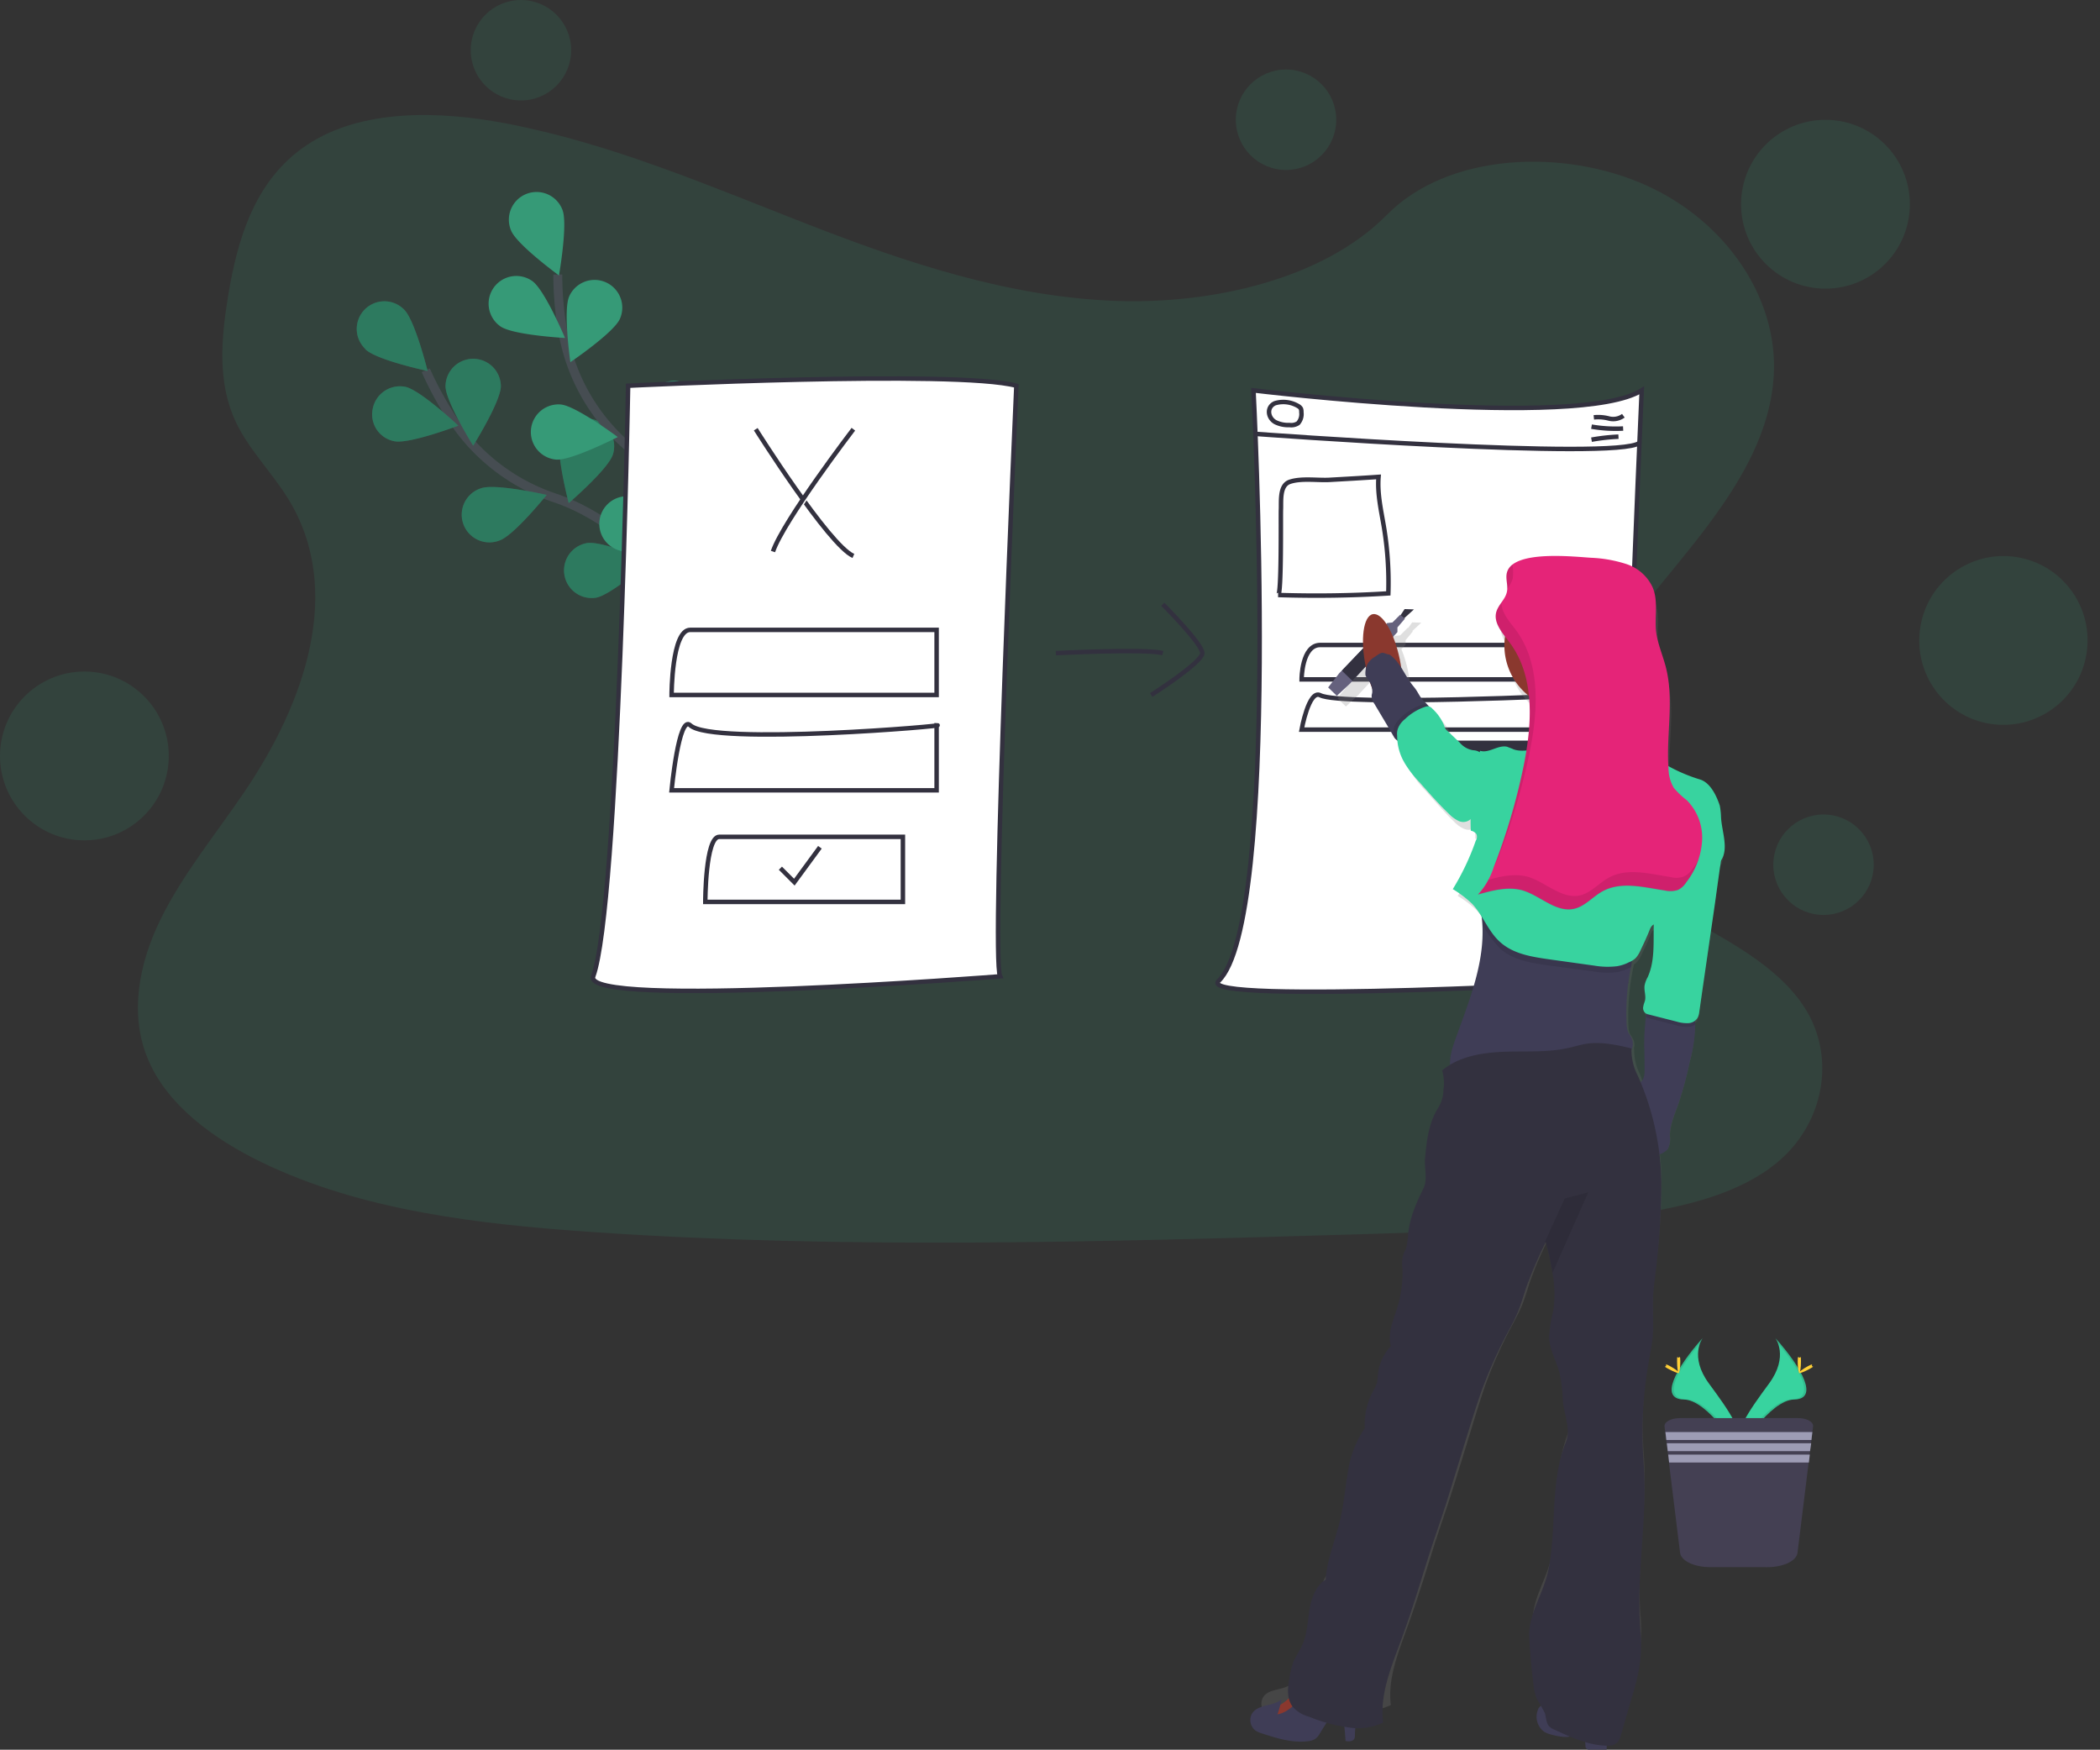 <svg xmlns="http://www.w3.org/2000/svg" xmlns:xlink="http://www.w3.org/1999/xlink" width="470.063" height="391.588" viewBox="0 0 470.063 391.588">
  <rect x="0" y="0" width="470.063" height="391.588" fill="#333333" stroke="none"/>
  <defs>
    <linearGradient id="linear-gradient" x1="0.488" y1="-0.522" x2="1.486" y2="-0.522" gradientUnits="objectBoundingBox">
      <stop offset="0" stop-color="gray" stop-opacity="0.251"/>
      <stop offset="0.54" stop-color="gray" stop-opacity="0.122"/>
      <stop offset="1" stop-color="gray" stop-opacity="0.102"/>
    </linearGradient>
  </defs>
  <g id="Group_6" data-name="Group 6" transform="translate(-59)">
    <path id="Path_113" data-name="Path 113" d="M234.534,63.2c-24.163-.859-47.205-8.627-69.165-17.179s-43.769-18-67.335-22.52c-15.162-2.913-32.528-3.324-44.74,4.818C41.53,36.16,37.721,49.641,35.667,62.19c-1.531,9.449-2.427,19.345,1.793,28.2,2.913,6.125,8.1,11.278,11.727,17.179,12.511,20.428,3.66,45.637-9.9,65.579-6.349,9.374-13.706,18.3-18.636,28.271s-7.17,21.4-2.876,31.557c4.257,10.083,14.378,17.627,25.358,22.968,22.3,10.83,48.55,13.893,74.169,15.648,56.691,3.884,113.718,2.2,170.559.523,21.026-.635,42.163-1.27,62.853-4.519,11.5-1.793,23.379-4.668,31.707-11.577,10.606-8.776,13.22-23.677,6.125-34.694-11.913-18.486-44.815-23.08-53.143-42.91-4.593-10.905.112-23.08,6.8-33.2,14.266-21.735,38.2-40.782,39.475-65.617.859-17.067-10.644-34.134-28.42-42.2C334.621,28.952,308.74,30,295,44,280.768,58.38,255.858,63.945,234.534,63.2Z" transform="translate(74.375 4.149)" fill="#38d39f" opacity="0.1"/>
    <g id="abffebd3-2ac6-4c6b-a0d4-e62621854ed7_1_" transform="translate(138.886 43.098)" opacity="0.6">
      <path id="Path_114" data-name="Path 114" d="M198.587,189.3s-14.31-25.342-35.854-32.628a44.132,44.132,0,0,1-22.324-16.7A77.625,77.625,0,0,1,133.8,128.1" transform="translate(-118.384 -88.322)" fill="none" stroke="#535461" stroke-miterlimit="10" stroke-width="2"/>
      <path id="Path_115" data-name="Path 115" d="M106.113,109.208c2.446,2.394,13.894,4.84,13.894,4.84s-2.81-11.344-5.256-13.738a6.182,6.182,0,1,0-8.742,8.742c0,.052.052.1.1.156Z" transform="translate(-104.175 -74.113)" fill="#38d39f"/>
      <path id="Path_116" data-name="Path 116" d="M115.71,147.264c3.33.676,14.31-3.486,14.31-3.486s-8.534-8.014-11.865-8.69a6.2,6.2,0,0,0-7.285,4.892,6.1,6.1,0,0,0,4.84,7.285Z" transform="translate(-107.319 -91.614)" fill="#38d39f"/>
      <path id="Path_117" data-name="Path 117" d="M157.906,190.261c3.226-1.093,10.564-10.2,10.564-10.2s-11.4-2.6-14.623-1.509a6.2,6.2,0,1,0,4.059,11.708Z" transform="translate(-125.994 -112.392)" fill="#38d39f"/>
      <path id="Path_118" data-name="Path 118" d="M200.4,214.59c3.382-.572,12.177-8.274,12.177-8.274s-10.772-4.475-14.154-3.955A6.194,6.194,0,0,0,200.4,214.59Z" transform="translate(-146.888 -123.919)" fill="#38d39f"/>
      <path id="Path_119" data-name="Path 119" d="M154.685,129.192c0,3.435-6.192,13.322-6.192,13.322s-6.193-9.887-6.193-13.322a6.193,6.193,0,0,1,12.385,0Z" transform="translate(-122.461 -85.876)" fill="#38d39f"/>
      <path id="Path_120" data-name="Path 120" d="M203.208,156.884c-1.041,3.278-9.887,10.876-9.887,10.876s-2.966-11.344-1.925-14.571a6.188,6.188,0,0,1,11.813,3.695Z" transform="translate(-145.902 -98.268)" fill="#38d39f"/>
      <path id="Path_121" data-name="Path 121" d="M245.851,192.819c-.468,3.382-7.91,12.385-7.91,12.385s-4.839-10.668-4.371-14.05a6.2,6.2,0,1,1,12.281,1.665Z" transform="translate(-166.221 -115.99)" fill="#38d39f"/>
      <path id="Path_122" data-name="Path 122" d="M106.113,109.208c2.446,2.394,13.894,4.84,13.894,4.84s-2.81-11.344-5.256-13.738a6.182,6.182,0,1,0-8.742,8.742c0,.052.052.1.1.156Z" transform="translate(-104.175 -74.113)" opacity="0.25"/>
      <path id="Path_123" data-name="Path 123" d="M115.71,147.264c3.33.676,14.31-3.486,14.31-3.486s-8.534-8.014-11.865-8.69a6.2,6.2,0,0,0-7.285,4.892,6.1,6.1,0,0,0,4.84,7.285Z" transform="translate(-107.319 -91.614)" opacity="0.25"/>
      <path id="Path_124" data-name="Path 124" d="M157.906,190.261c3.226-1.093,10.564-10.2,10.564-10.2s-11.4-2.6-14.623-1.509a6.2,6.2,0,1,0,4.059,11.708Z" transform="translate(-125.994 -112.392)" opacity="0.25"/>
      <path id="Path_125" data-name="Path 125" d="M200.4,214.59c3.382-.572,12.177-8.274,12.177-8.274s-10.772-4.475-14.154-3.955A6.194,6.194,0,0,0,200.4,214.59Z" transform="translate(-146.888 -123.919)" opacity="0.25"/>
      <path id="Path_126" data-name="Path 126" d="M154.685,129.192c0,3.435-6.192,13.322-6.192,13.322s-6.193-9.887-6.193-13.322a6.193,6.193,0,0,1,12.385,0Z" transform="translate(-122.461 -85.876)" opacity="0.25"/>
      <path id="Path_127" data-name="Path 127" d="M203.208,156.884c-1.041,3.278-9.887,10.876-9.887,10.876s-2.966-11.344-1.925-14.571a6.188,6.188,0,0,1,11.813,3.695Z" transform="translate(-145.902 -98.268)" opacity="0.25"/>
      <path id="Path_128" data-name="Path 128" d="M245.851,192.819c-.468,3.382-7.91,12.385-7.91,12.385s-4.839-10.668-4.371-14.05a6.2,6.2,0,1,1,12.281,1.665Z" transform="translate(-166.221 -115.99)" opacity="0.25"/>
      <path id="Path_129" data-name="Path 129" d="M225.049,169.068s-2.81-28.985-19.566-44.388a43.705,43.705,0,0,1-13.634-24.3A73.4,73.4,0,0,1,190.6,86.9" transform="translate(-145.626 -68.561)" fill="none" stroke="#535461" stroke-miterlimit="10" stroke-width="2"/>
      <path id="Path_130" data-name="Path 130" d="M170.077,60.162c1.3,3.174,10.72,10.043,10.72,10.043s2.029-11.5.781-14.675a6.2,6.2,0,1,0-11.5,4.631Z" transform="translate(-135.563 -51.659)" fill="#38d39f"/>
      <path id="Path_131" data-name="Path 131" d="M163.464,98.8c2.81,1.977,14.466,2.6,14.466,2.6s-4.527-10.772-7.337-12.749A6.2,6.2,0,0,0,163.464,98.8Z" transform="translate(-131.344 -68.859)" fill="#38d39f"/>
      <path id="Path_132" data-name="Path 132" d="M184.655,155.109c3.382.26,13.79-5.048,13.79-5.048s-9.367-6.973-12.749-7.285a6.188,6.188,0,1,0-1.041,12.333Z" transform="translate(-140.046 -95.348)" fill="#38d39f"/>
      <path id="Path_133" data-name="Path 133" d="M213.361,194.551c3.33.833,14.466-2.654,14.466-2.654s-8.066-8.482-11.344-9.367a6.188,6.188,0,1,0-3.695,11.813,3.951,3.951,0,0,1,.572.208Z" transform="translate(-154.182 -114.287)" fill="#38d39f"/>
      <path id="Path_134" data-name="Path 134" d="M206.325,97.948c-1.405,3.122-11.084,9.679-11.084,9.679s-1.665-11.552-.26-14.727a6.208,6.208,0,1,1,11.344,5.048Z" transform="translate(-147.457 -69.67)" fill="#38d39f"/>
      <path id="Path_135" data-name="Path 135" d="M237.078,142.939c-2.238,2.55-13.478,5.932-13.478,5.932s1.873-11.552,4.163-14.1a6.195,6.195,0,1,1,9.315,8.17Z" transform="translate(-161.454 -90.515)" fill="#38d39f"/>
      <path id="Path_136" data-name="Path 136" d="M263.228,193.075c-1.769,2.914-12.229,8.118-12.229,8.118s-.1-11.708,1.717-14.623a6.181,6.181,0,1,1,10.512,6.5Z" transform="translate(-174.595 -114.945)" fill="#38d39f"/>
    </g>
    <path id="Path_140" data-name="Path 140" d="M169.4,370.9" transform="translate(-101.978 -177.892)" fill="#fff" stroke="#33313f" stroke-miterlimit="10" stroke-width="3"/>
    <path id="Path_142" data-name="Path 142" d="M416.153,164.408s73.373-3.643,86.9,0c0,0-5.724,128.013-3.643,132.176,0,0-93.772,7.337-91.066,0C414.071,280.972,416.153,164.408,416.153,164.408Z" transform="translate(-216.555 -78.077)" fill="#fff" stroke="#33313f" stroke-miterlimit="10" stroke-width="1"/>
    <path id="Path_143" data-name="Path 143" d="M478.3,184.6s16.34,25.967,21.856,28.361" transform="translate(-250.133 -88.538)" fill="#fff" stroke="#33313f" stroke-miterlimit="10" stroke-width="1"/>
    <path id="Path_144" data-name="Path 144" d="M503.7,184.6S488.094,205,485.7,211.972" transform="translate(-253.683 -88.538)" fill="#fff" stroke="#33313f" stroke-miterlimit="10" stroke-width="1"/>
    <path id="Path_145" data-name="Path 145" d="M501.423,270.9h-55.16c-4.163,0-4.163,14.57-4.163,14.57h59.323Z" transform="translate(-232.771 -129.93)" fill="#fff" stroke="#33313f" stroke-miterlimit="10" stroke-width="1"/>
    <path id="Path_146" data-name="Path 146" d="M500.832,359.9h-41.11c-3.122,0-3.122,14.57-3.122,14.57h44.232Z" transform="translate(-239.726 -172.616)" fill="#fff" stroke="#33313f" stroke-miterlimit="10" stroke-width="1"/>
    <path id="Path_147" data-name="Path 147" d="M501.423,311.678c4.163,0-50.268,4.683-55.16,0-2.55-2.446-4.163,14.571-4.163,14.571h59.323Z" transform="translate(-232.771 -149.373)" fill="#fff" stroke="#33313f" stroke-miterlimit="10" stroke-width="1"/>
    <path id="Path_148" data-name="Path 148" d="M488.9,369.083l3.122,3.122,5.724-7.806" transform="translate(-255.217 -174.775)" fill="#fff" stroke="#33313f" stroke-miterlimit="10" stroke-width="1"/>
    <path id="Path_149" data-name="Path 149" d="M684.988,167.9s72.853,8.846,86.9,0c0,0-5.724,128.013-3.643,132.176,0,0-96.686,5.412-91.066,0C691.233,286.546,684.988,167.9,684.988,167.9Z" transform="translate(-345.409 -80.529)" fill="#fff" stroke="#33313f" stroke-miterlimit="10" stroke-width="1"/>
    <path id="Path_150" data-name="Path 150" d="M711.8,211.4s10.511,16.652,14.05,18.213" transform="translate(-362.126 -101.392)" fill="#fff" stroke="#33313f" stroke-miterlimit="10" stroke-width="3"/>
    <path id="Path_151" data-name="Path 151" d="M728.152,211.4s-10.043,13.166-11.552,17.589" transform="translate(-364.428 -101.392)" fill="#fff" stroke="#33313f" stroke-miterlimit="10" stroke-width="3"/>
    <path id="Path_152" data-name="Path 152" d="M772.423,277.4h-55.16c-4.163,0-4.163,7.7-4.163,7.7h59.323Z" transform="translate(-362.749 -133.047)" fill="#fff" stroke="#33313f" stroke-miterlimit="10" stroke-width="1"/>
    <path id="Path_153" data-name="Path 153" d="M769.3,321.4h28.725c4.163,0,4.163,7.7,4.163,7.7h.1" transform="translate(-389.704 -154.151)" fill="#fff" stroke="#33313f" stroke-miterlimit="10" stroke-width="3"/>
    <path id="Path_154" data-name="Path 154" d="M772.423,298.882c4.163,0-50.268,2.5-55.16,0-2.55-1.3-4.163,7.7-4.163,7.7h59.323Z" transform="translate(-362.749 -143.289)" fill="#fff" stroke="#33313f" stroke-miterlimit="10" stroke-width="1"/>
    <path id="Path_155" data-name="Path 155" d="M693.2,186.6s80.762,5.984,85.966,2.029" transform="translate(-353.204 -89.498)" fill="#fff" stroke="#33313f" stroke-miterlimit="10" stroke-width="1"/>
    <path id="Path_156" data-name="Path 156" d="M838.8,179.164a9.407,9.407,0,0,1,3.383.26,3.858,3.858,0,0,0,3.226-.624" transform="translate(-423.038 -85.757)" fill="#fff" stroke="#33313f" stroke-miterlimit="10" stroke-width="1"/>
    <path id="Path_157" data-name="Path 157" d="M837.8,183.5a32.159,32.159,0,0,0,7.077.416" transform="translate(-422.558 -88.011)" fill="#fff" stroke="#33313f" stroke-miterlimit="10" stroke-width="1"/>
    <path id="Path_158" data-name="Path 158" d="M837.8,188.476a46.571,46.571,0,0,1,6.036-.676" transform="translate(-422.558 -90.073)" fill="#fff" stroke="#33313f" stroke-miterlimit="10" stroke-width="1"/>
    <path id="Path_159" data-name="Path 159" d="M700.553,177.413a6.468,6.468,0,0,0,3.122.624,2.787,2.787,0,0,0,1.926-.416,3.079,3.079,0,0,0,.728-2.446,2.023,2.023,0,0,0-.1-.781,1.512,1.512,0,0,0-.572-.572,6.513,6.513,0,0,0-5.2-.677C698.472,173.979,698.784,176.476,700.553,177.413Z" transform="translate(-356.031 -82.913)" fill="#fff" stroke="#33313f" stroke-miterlimit="10" stroke-width="1"/>
    <path id="Path_160" data-name="Path 160" d="M725.48,205.1c-.312,3.851.624,7.7,1.249,11.5a75.943,75.943,0,0,1,.937,14.571c-8.222.52-16.444.624-24.666.364.781,0,.572-17.381.624-18.994.1-2.029-.364-5.568,2.029-6.349,2.5-.833,6.036-.312,8.638-.416C717.987,205.568,721.733,205.36,725.48,205.1Z" transform="translate(-357.905 -98.371)" fill="#fff" stroke="#33313f" stroke-miterlimit="10" stroke-width="1"/>
    <path id="Path_163" data-name="Path 163" d="M607.4,280.474s20.295-1.041,23.937,0" transform="translate(-312.053 -134.3)" fill="none" stroke="#33313f" stroke-miterlimit="10" stroke-width="1"/>
    <path id="Path_164" data-name="Path 164" d="M651,259.9s8.847,8.846,8.847,10.928-11.448,9.367-11.448,9.367" transform="translate(-331.717 -124.654)" fill="none" stroke="#33313f" stroke-miterlimit="10" stroke-width="1"/>
    <circle id="Ellipse_47" data-name="Ellipse 47" cx="11.24" cy="11.24" r="11.24" transform="translate(164.368 0)" fill="#38d39f" opacity="0.1"/>
    <circle id="Ellipse_48" data-name="Ellipse 48" cx="11.24" cy="11.24" r="11.24" transform="translate(335.624 15.559)" fill="#38d39f" opacity="0.1"/>
    <circle id="Ellipse_49" data-name="Ellipse 49" cx="11.24" cy="11.24" r="11.24" transform="translate(455.935 182.288)" fill="#38d39f" opacity="0.1"/>
    <ellipse id="Ellipse_50" data-name="Ellipse 50" cx="18.89" cy="18.838" rx="18.89" ry="18.838" transform="translate(485.821 158.962) rotate(-80.782)" fill="#38d39f" opacity="0.1"/>
    <circle id="Ellipse_51" data-name="Ellipse 51" cx="18.89" cy="18.89" r="18.89" transform="translate(448.72 26.819)" fill="#38d39f" opacity="0.1"/>
    <circle id="Ellipse_52" data-name="Ellipse 52" cx="18.89" cy="18.89" r="18.89" transform="translate(59 150.293)" fill="#38d39f" opacity="0.1"/>
    <path id="Path_165" data-name="Path 165" d="M818.652,359.427a10.042,10.042,0,0,0-.338-2.43c-.608-2.295-1.958-5.062-4.252-5.737a38.962,38.962,0,0,1-6.682-2.835c-.4-7.222,1.283-14.647-.54-21.666-.675-2.565-1.755-4.995-2.092-7.627-.338-3.24.54-6.75-.81-9.787a9.684,9.684,0,0,0-5.737-4.927,32.284,32.284,0,0,0-7.627-1.35c-3.24-.27-13.7-1.485-17.414,1.417h0a3.208,3.208,0,0,0-.675.675h0c-.068.135-.135.2-.2.337v.067l-.2.405h0c-.068.135-.068.337-.135.472v1.215a16.607,16.607,0,0,1,.135,1.822,3.828,3.828,0,0,1-.068.877,5.149,5.149,0,0,1-1.147,2.16h0l-.135.2-.2.338-.2.27-.135.27c-.068.135-.135.2-.2.338l-.135.2-.2.608a3.848,3.848,0,0,0,0,1.755,6.8,6.8,0,0,0,.945,2.16c.2.27.337.54.54.81s.337.4.472.607a17.852,17.852,0,0,0-.135,1.89,14.111,14.111,0,0,0,5.332,11,45.451,45.451,0,0,1-.068,8.572c-.068.608-.135,1.215-.2,1.755s-.135,1.012-.2,1.485a7.3,7.3,0,0,1-2.97-.2c-.473-.2-.877-.337-1.35-.54-1.957-.472-3.982,1.485-5.939.877,0,.067-.067.2-.067.27a2.433,2.433,0,0,0-1.35-.405,4.78,4.78,0,0,1-2.9-1.687l-2.565-2.43a3.109,3.109,0,0,1-.472-.473,4.106,4.106,0,0,1-.337-.81,10.1,10.1,0,0,0-2.5-3.577,1.915,1.915,0,0,0-.742-.54H754.8c-.068-.067-.135-.2-.2-.27a4.07,4.07,0,0,0-.54-.54c-1.215-1.147-1.35-2.092-2.43-3.375a33.284,33.284,0,0,1-2.5-3.78c-.067-.675-.2-1.417-.337-2.16a25.794,25.794,0,0,0-1.485-4.927l.945-1.012v-1.013l1.62-1.957-.135-.068,2.025-1.89-2.025-.068-.945,1.282-.067-.068-1.687,1.687-1.215.135-.135.135c-1.012-1.485-2.025-2.227-2.97-2.092-1.553.337-2.362,3.375-2.092,7.357l-4.657,4.927-.54.54-2.43,3.1,1.89,1.822,2.9-2.7.472-.54,2.9-3.105a2.92,2.92,0,0,1,.068.338,10.1,10.1,0,0,0-.135,1.485c0,.608.54,1.013.81,1.485a3.973,3.973,0,0,1,.675,2.3c0,.27-.135.54-.135.877a3.433,3.433,0,0,0,.607,1.755c1.147,1.89,2.227,3.78,3.375,5.67.2.4.473.81.675,1.215v.067a3.174,3.174,0,0,0,.878,1.012,12.492,12.492,0,0,0,1.147,4.117c.135.27.27.472.405.742a20.921,20.921,0,0,0,3.172,4.117l1.62,1.822c1.552,1.755,3.172,3.577,4.86,5.2a6.609,6.609,0,0,0,2.228,1.552,2.426,2.426,0,0,0,2.43-.338v2.5a1.95,1.95,0,0,1,1.215.742,1.66,1.66,0,0,1-.135,1.485,56.223,56.223,0,0,1-4.994,10.6,23.561,23.561,0,0,1,4.185,3.172,15.948,15.948,0,0,1,2.16,2.97,10.986,10.986,0,0,1,.135,1.485c.472,8.032-2.632,16.064-5.4,23.691-.81,2.16-1.687,4.455-1.62,6.682-.54.337-1.012.675-1.552,1.08a9.95,9.95,0,0,1,.27,4.252,7.407,7.407,0,0,1-.54,2.7c-.27.608-.675,1.148-.945,1.755-1.755,3.1-2.16,6.75-2.5,10.259-.2,2.16.607,4.725-.338,6.615-1.687,3.24-3.172,6.75-3.375,10.395a10.029,10.029,0,0,1-.338,2.43c-.2.675-.607,1.215-.81,1.89a7.293,7.293,0,0,0-.135,2.7,25.286,25.286,0,0,1-1.417,9.517c-.877,2.43-1.755,4.995-1.08,7.492a10.37,10.37,0,0,0-2.835,6.277,8.387,8.387,0,0,1-.2,1.822,8.266,8.266,0,0,1-.81,1.755,14.761,14.761,0,0,0-1.823,8.1,22.755,22.755,0,0,0-3.645,9.517c-.608,3.375-.877,6.817-1.62,10.125-1.013,4.387-2.9,8.842-3.24,13.364-2.16,1.417-3.1,4.117-3.577,6.682s-.472,5.265-1.552,7.627c-.54,1.215-1.35,2.362-1.89,3.577a12.4,12.4,0,0,0-.81,3.1,11.755,11.755,0,0,0-.2,5.062,6.02,6.02,0,0,1-1.957,1.485,8.626,8.626,0,0,0,.27-1.283c-1.755,1.553-4.927,1.012-6.277,2.9a2.879,2.879,0,0,0,.675,3.915,4.487,4.487,0,0,0,1.417.607c3.375,1.08,6.817,2.16,10.327,1.62a2.756,2.756,0,0,0,2.227-1.687l1.553-2.5a23.662,23.662,0,0,0,3.78.877c.135,1.08.2,2.16.27,3.24.675.135,1.552.2,1.89-.472a2.871,2.871,0,0,0,.135-.743c0-.472.067-1.147.135-1.755h.135a12.682,12.682,0,0,0,5.94-1.215c-.743-5.94,1.687-11.812,3.712-17.481,2.159-5.94,4.049-12.015,5.939-18.089,1.35-4.252,2.835-8.37,4.185-12.689,1.687-5.4,3.375-10.8,4.995-16.2.743-2.362,1.485-4.725,2.295-7.087a103.037,103.037,0,0,1,6.277-13.9c.674-1.282,1.35-2.565,1.89-3.847.675-1.62,1.147-3.307,1.687-4.927a76.548,76.548,0,0,1,4.252-9.989l.135-.27c.54,2.228,1.08,4.522,1.485,6.75a26.772,26.772,0,0,1,.135,8.369,26.8,26.8,0,0,0-.877,5.67c.135,2.632,1.485,5.062,2.227,7.56a27.912,27.912,0,0,1,.742,5.8c.2,3.037,1.822,6.412.675,9.247-3.577,8.909-1.89,18.966-3.915,28.349-1.08,4.792-4.32,9.314-4.05,14.242.2,3.51.473,6.952.945,10.462a9.948,9.948,0,0,0,.743,3.1,11.079,11.079,0,0,0,.945,1.485,1.572,1.572,0,0,0-.742,1.08,4.131,4.131,0,0,0,1.485,4.725,6.732,6.732,0,0,0,1.957.675,10.28,10.28,0,0,0,2.835.4,3.932,3.932,0,0,0,.877-.135,25.29,25.29,0,0,0,3.172,1.147,3.284,3.284,0,0,0,.068.81.967.967,0,0,0,.337.742,1.272,1.272,0,0,0,.54.135h3.645v-.945a3.313,3.313,0,0,0,2.362-.743,3.455,3.455,0,0,0,.675-1.417c1.012-3.375,2.025-6.75,2.97-10.192a24.325,24.325,0,0,0,1.012-4.387,32.225,32.225,0,0,0,.4-7.222c-1.282-12.419,1.552-24.906.608-37.393a88.958,88.958,0,0,1,1.147-22.409,43.74,43.74,0,0,0,.81-5.062c.27-3.172-.067-6.345.135-9.449.068-1.08.2-2.16.338-3.24a158.438,158.438,0,0,0,1.552-20.384,56.656,56.656,0,0,0-.4-6.75,3.875,3.875,0,0,0,1.822-1.08,4.675,4.675,0,0,0,.472-2.9c0-2.363,1.013-4.657,1.822-6.885a93.137,93.137,0,0,0,2.565-9.449,34.893,34.893,0,0,0,1.147-7.964,3.289,3.289,0,0,0-.067-.81,1.92,1.92,0,0,0,.608-.675,4.112,4.112,0,0,0,.337-1.215c.27-1.755.472-3.442.742-5.2.2-1.215.338-2.5.54-3.712.742-4.995,1.417-9.989,2.16-14.984.2-1.282.337-2.632.54-3.915l.54-3.847c.067-.473.135-.945.2-1.35C820.407,366.244,818.787,362.532,818.652,359.427Zm-17.887,56.022a12.092,12.092,0,0,1-1.35-5.872h-.067a3.022,3.022,0,0,0-.068-1.89,15.107,15.107,0,0,0-.81-1.417,4.476,4.476,0,0,1-.338-1.89,52.73,52.73,0,0,1,.945-12.217c.067-.472.2-.945.27-1.417a2.106,2.106,0,0,0,.742-.607,5.764,5.764,0,0,0,.877-1.35c.743-1.552,1.485-3.1,2.093-4.657a1.866,1.866,0,0,1,1.012-1.215c-.135,3.915.27,7.965-1.35,11.542a6.655,6.655,0,0,0-.675,1.822c-.135,1.012.27,2.025.135,3.037a9.534,9.534,0,0,1-.4,1.485,1.367,1.367,0,0,0,.4,1.417.515.515,0,0,0,.27.135,3.3,3.3,0,0,0-.067.81c-.068.54-.068,1.08-.135,1.417-.135,1.62-.2,3.307-.2,4.927,0,1.822.067,3.577.067,5.4a3.958,3.958,0,0,1-.27,1.553,2.636,2.636,0,0,1-.54.675A12.343,12.343,0,0,0,800.765,415.449Z" transform="translate(-374.624 -174.909)" fill="url(#linear-gradient)"/>
    <path id="Path_166" data-name="Path 166" d="M765.635,323.126,768,320.97l-2.087-.07-1.113,1.67Z" transform="translate(-392.506 -184.586)" fill="#33313f"/>
    <path id="Path_167" data-name="Path 167" d="M741.8,338.981l2.5-3.2.557-.557,7.584-7.932,2.574-2.713,1.183-.139,1.74-1.739,1.044.9-1.67,1.948V326.6l-2.644,2.853-7.445,8.071-.487.557-2.992,2.783Z" transform="translate(-385.509 -185.134)" fill="#65617d"/>
    <path id="Path_168" data-name="Path 168" d="M746.2,337.232l7.584-7.932,2.227,2.157-7.445,8.071Z" transform="translate(-386.848 -187.142)" fill="#33313f"/>
    <ellipse id="Ellipse_53" data-name="Ellipse 53" cx="3.896" cy="11.132" rx="3.896" ry="11.132" transform="matrix(0.98, -0.201, 0.201, 0.98, 362.458, 138.238)" fill="#8a382e"/>
    <path id="Path_169" data-name="Path 169" d="M809.095,673.915a4.159,4.159,0,0,0,1.531,4.8,6.944,6.944,0,0,0,2.018.7,10.594,10.594,0,0,0,2.922.417c1.183-.069,2.365-.557,3.548-.7a.881.881,0,0,1,.417.07.43.43,0,0,1,.139.487c0,.7.07,1.392.139,2.087a.786.786,0,0,0,.7.9h4.035a35.71,35.71,0,0,0-1.113-9.81,2.081,2.081,0,0,0-.278-.7,2.327,2.327,0,0,0-1.183-.7,6.04,6.04,0,0,0-2.922-.487,8.951,8.951,0,0,0-3.27,1.6,5.014,5.014,0,0,1-3.688.9C810.834,673.149,809.721,672.036,809.095,673.915Z" transform="translate(-405.91 -291.093)" fill="#3f3d56"/>
    <path id="Path_170" data-name="Path 170" d="M727.561,670.2a10.336,10.336,0,0,1-3.827,2.574l-.626.348q-.1,0-.209.209a.628.628,0,0,0,.069.348,4.6,4.6,0,0,0,5.079,1.878,2.12,2.12,0,0,0,1.113-.557,3.282,3.282,0,0,0,.835-2.226,4.646,4.646,0,0,0-.139-2.574C729.023,667.9,728.674,668.874,727.561,670.2Z" transform="translate(-379.759 -290.437)" fill="#8a382e"/>
    <path id="Path_171" data-name="Path 171" d="M740.168,678.99a1.381,1.381,0,0,1-.139.766c-.348.626-1.253.626-1.948.487a58.745,58.745,0,0,0-.835-7.027c-1.322-.07-2.3,1.252-3.061,2.366l-1.878,2.991a3.231,3.231,0,0,1-1.113,1.253,3.425,3.425,0,0,1-1.183.417c-3.548.557-7.166-.557-10.576-1.67a6.6,6.6,0,0,1-1.461-.626,2.957,2.957,0,0,1-.7-4.035c1.461-1.948,4.661-1.391,6.471-2.992a19.876,19.876,0,0,1-.9,3.34c2.435-.348,4.036-2.575,5.984-4.036a3.792,3.792,0,0,1,1.67-.835,3.077,3.077,0,0,1,1.391.139,16.758,16.758,0,0,1,6.123,2.992,7.026,7.026,0,0,1,2.226,2.3C740.516,675.859,740.168,677.807,740.168,678.99Z" transform="translate(-377.894 -290.602)" fill="#3f3d56"/>
    <path id="Path_411" data-name="Path 411" d="M14.4,0A14.4,14.4,0,1,1,0,14.4,14.4,14.4,0,0,1,14.4,0Z" transform="translate(395.741 130.052)" fill="#8a382e"/>
    <path id="Path_172" data-name="Path 172" d="M853.334,452.513a31.985,31.985,0,0,1-1.183,8.14,80.8,80.8,0,0,1-2.644,9.741c-.835,2.3-1.879,4.661-1.879,7.1a4.819,4.819,0,0,1-.487,2.992,4.572,4.572,0,0,1-2.018,1.183,2.71,2.71,0,0,0-1.739,1.531,12.2,12.2,0,0,1-1.461-3.2c-1.252-3.827-2.435-7.653-3.478-11.55a1.629,1.629,0,0,1,.069-1.391,2.826,2.826,0,0,1,.626-.348,5.83,5.83,0,0,0,1.948-1.252,1.9,1.9,0,0,0,.626-.835,4.086,4.086,0,0,0,.278-1.6c0-1.809,0-3.687-.069-5.5a41.374,41.374,0,0,1,.209-5.079,14.3,14.3,0,0,1,.139-1.461c.139-1.113.348-2.366.9-2.783.9-.626,3.548.209,4.523.348,1.739.209,3.479.557,5.149.835A9.793,9.793,0,0,1,853.334,452.513Z" transform="translate(-414.874 -223.246)" fill="#3f3d56"/>
    <path id="Path_173" data-name="Path 173" d="M769.594,349.391c-.556,1.113-1.878,1.67-2.922,2.365l-3.548,2.435a2.672,2.672,0,0,1-1.739.626,2.326,2.326,0,0,1-1.322-1.252l-.07-.07-.7-1.252-3.479-5.844a3,3,0,0,1-.626-1.809c0-.278.139-.556.139-.9a4.1,4.1,0,0,0-.7-2.366c-.279-.557-.835-.974-.835-1.531a4.888,4.888,0,0,1,.417-2.226,4.227,4.227,0,0,1,1.531-1.6c.348-.209.7-.487,1.043-.7a2.481,2.481,0,0,1,.626-.278c.557-.139,1.114.348,1.74.348,2.5,1.67,3.479,4.87,5.427,7.166,1.113,1.322,1.252,2.3,2.5,3.479a4.168,4.168,0,0,1,.557.557,2.655,2.655,0,0,1,.626.9C768.48,348.139,769.872,348.835,769.594,349.391Z" transform="translate(-389.16 -188.865)" fill="#3f3d56"/>
    <path id="Path_174" data-name="Path 174" d="M809.039,348.669a12.416,12.416,0,0,1,1.531,7.027,4.33,4.33,0,0,1-.626,1.809c-.974,1.531-3.131,1.809-4.94,1.878a3.1,3.1,0,0,0-2.157.7,1.887,1.887,0,0,0,.139,2.366,5.041,5.041,0,0,0,2.157,1.391c2.922,1.252,5.984,2.366,9.184,2.018,1.461-.139,2.852-.557,4.313-.765,1.6-.139,3.131-.278,4.731-.278,1.878-.07,3.757-.278,5.636-.417l5.01-.487a1.045,1.045,0,0,0,.765-.278c.348-.417-.139-1.044-.556-1.391-2.644-1.948-6.053-3.34-7.514-6.262-.7-1.392-.9-3.061-1.461-4.522a33.4,33.4,0,0,1-1.67-4.383,26.116,26.116,0,0,1-.209-4.035,5.4,5.4,0,0,0-1.392-3.688,5.965,5.965,0,0,0-3.757-1.252c-3.339-.139-6.888.626-9.253,2.992-.626.626-1.183,1.391-1.809,1.948s-1.531.765-1.113,1.461,1.252,1.183,1.739,1.879A18.683,18.683,0,0,1,809.039,348.669Z" transform="translate(-403.976 -189.812)" fill="#fbbebe"/>
    <path id="Path_175" data-name="Path 175" d="M830.886,374.473a81.424,81.424,0,0,1-4.244,15.655,64.966,64.966,0,0,0-2.5,7.027c-.556,2.157-.417,4.453-.9,6.61-.626,2.714-1.252,5.427-1.739,8.141a50.79,50.79,0,0,0-.974,12.593,6.046,6.046,0,0,0,.348,1.948c.209.487.626.9.835,1.461a3.256,3.256,0,0,1-.209,2.783,7.391,7.391,0,0,1-1.461,2.157c-6.471,1.948-13.428,1.322-20.177,1.739-6.262.348-12.524,1.67-18.646.557-.7-2.783.487-5.705,1.461-8.419,2.853-7.862,6.053-16.072,5.566-24.352a18.806,18.806,0,0,0-.348-2.853c-.974-5.845.069-11.9,1.879-17.6a29.228,29.228,0,0,0,.766-10.993,20.84,20.84,0,0,1-.07-3.618,6.415,6.415,0,0,1,1.322-3.34l.139-.139c.07-.139.278-.069.487,0h0a.316.316,0,0,0,.348,0l.07-.069a.13.13,0,0,1,.209,0c.139.069.209.417.556.487a11.4,11.4,0,0,0,1.531.139,8.754,8.754,0,0,1,1.879.278h.069a6.008,6.008,0,0,0,2.713-.209,8.169,8.169,0,0,0,1.67-.626,7.338,7.338,0,0,1,1.322-.418c.626-.418.487-2.157.626-2.922a10.8,10.8,0,0,1,.487-2.157,3.668,3.668,0,0,1,2.992-1.739,12.072,12.072,0,0,1,3.548.348c2.574.348,5.218.278,7.792.9,1.252.278,2.644.765,3.827.209.348.07.348.348.348.7a2.453,2.453,0,0,1-.208.974c-.418,1.948,1.044,3.688,2.435,5.079a12.223,12.223,0,0,0,2.087,1.67c.7.348,1.392.418,2.087.765a4.015,4.015,0,0,1,1.391,1.252,4.5,4.5,0,0,1,.765,2.018A8.5,8.5,0,0,1,830.886,374.473Z" transform="translate(-397.435 -195.44)" fill="#3f3d56"/>
    <path id="Path_176" data-name="Path 176" d="M833.766,377.645a81.376,81.376,0,0,1-4.244,15.655,65.072,65.072,0,0,0-2.5,7.027c-.556,2.157-.418,4.453-.9,6.61-.626,2.713-1.252,5.427-1.739,8.14l-.417.209a12.442,12.442,0,0,1-2.714.9,17.77,17.77,0,0,1-5.079-.139l-9.949-1.322c-3.966-.557-8.21-1.183-11.132-3.827a24.739,24.739,0,0,1-3.9-5.288,18.754,18.754,0,0,0-.348-2.852c-.974-5.845.07-11.9,1.879-17.6a29.227,29.227,0,0,0,.765-10.993,20.833,20.833,0,0,1-.07-3.618,6.41,6.41,0,0,1,1.322-3.34,2.029,2.029,0,0,1,.626-.139h0c.139,0,.278-.069.417-.069h.209a2.371,2.371,0,0,1,.7.069,11.646,11.646,0,0,1,1.391.557h.07a5.859,5.859,0,0,0,1.878.278c.9,0,1.878-.139,2.783-.209a4.861,4.861,0,0,1,3.27.557,20.568,20.568,0,0,1,1.809,1.67,7.4,7.4,0,0,0,2.3,1.252,24.359,24.359,0,0,0,18.507-.418,3.446,3.446,0,0,1,1.878-.487,3.166,3.166,0,0,1,1.322.557,11.256,11.256,0,0,0,1.253.7,4.5,4.5,0,0,1,.765,2.018A11.593,11.593,0,0,1,833.766,377.645Z" transform="translate(-400.315 -198.612)" opacity="0.1"/>
    <path id="Path_177" data-name="Path 177" d="M837.213,372.472a36.6,36.6,0,0,1-7.931-3.479,3.171,3.171,0,0,0-1.322-.557,3.61,3.61,0,0,0-1.878.487,25.031,25.031,0,0,1-18.507.417,7.4,7.4,0,0,1-2.3-1.252,13.555,13.555,0,0,0-1.809-1.67c-2.3-1.461-5.427.278-8-.7-.417-.209-.9-.348-1.391-.557-2.018-.487-4.105,1.531-6.053.9a27.978,27.978,0,0,0-1.6,6.192c-.278,2.435-.417,4.87-.487,7.305q-.1,2.192,0,4.383a2.011,2.011,0,0,1,1.252.765,1.552,1.552,0,0,1-.139,1.461,55.431,55.431,0,0,1-5.149,10.854,24.272,24.272,0,0,1,4.314,3.27c2.436,2.574,3.618,6.192,6.262,8.558,2.992,2.713,7.166,3.34,11.132,3.9l9.949,1.391a17.769,17.769,0,0,0,5.079.139,8.915,8.915,0,0,0,2.714-.9,4.429,4.429,0,0,0,1.53-.974,5.957,5.957,0,0,0,.9-1.391c.765-1.6,1.531-3.2,2.157-4.8.209-.557.557-1.252,1.183-1.322,3.687-3.34,7.166-6.749,10.854-10.089a28.157,28.157,0,0,0,3.966-4.175c1.809-2.713.139-6.54,0-9.81a15.347,15.347,0,0,0-.278-2.5C840.9,376.02,839.509,373.168,837.213,372.472Z" transform="translate(-397.709 -198.031)" fill="#38d39f"/>
    <path id="Path_178" data-name="Path 178" d="M772.332,354.433c-.557,1.113-1.878,1.67-2.923,2.366l-3.548,2.435a2.671,2.671,0,0,1-1.739.626,2.325,2.325,0,0,1-1.322-1.252v-.487a6.87,6.87,0,0,1,.209-1.67,6.211,6.211,0,0,1,1.531-2.018,11.993,11.993,0,0,1,4.592-2.783,1.164,1.164,0,0,1,.835-.07.361.361,0,0,1,.278.139,2.65,2.65,0,0,1,.626.9C771.219,353.18,772.61,353.876,772.332,354.433Z" transform="translate(-391.898 -193.906)" opacity="0.1"/>
    <path id="Path_179" data-name="Path 179" d="M780.965,362a4.927,4.927,0,0,1-2.991-1.74l-2.644-2.5a3.214,3.214,0,0,1-.487-.487,4.245,4.245,0,0,1-.348-.835,10.4,10.4,0,0,0-2.574-3.687,1.968,1.968,0,0,0-.765-.557,1.713,1.713,0,0,0-.835.07,12,12,0,0,0-4.592,2.783,4.888,4.888,0,0,0-1.531,2.018,3.472,3.472,0,0,0-.208,1.67,11.892,11.892,0,0,0,1.252,5.357c.139.278.279.487.418.765a23.83,23.83,0,0,0,3.27,4.244l1.67,1.879c1.6,1.809,3.27,3.618,5.009,5.288a7.271,7.271,0,0,0,2.227,1.6,2.465,2.465,0,0,0,2.574-.417,5.04,5.04,0,0,0,.765-1.322,26.62,26.62,0,0,0,2.157-8.7,31.393,31.393,0,0,0-.139-3.618C783.052,362.554,782.148,362.067,780.965,362Z" transform="translate(-392.252 -194.096)" fill="#38d39f"/>
    <path id="Path_180" data-name="Path 180" d="M812.462,492.36A175.549,175.549,0,0,1,811,513.3c-.14,1.113-.279,2.226-.348,3.34-.209,3.27.139,6.54-.139,9.74-.139,1.739-.556,3.479-.835,5.218A91.313,91.313,0,0,0,808.5,554.63c.974,12.8-1.948,25.674-.626,38.475a33.222,33.222,0,0,1-.417,7.445c-.278,1.531-.626,3.061-1.044,4.523-1.043,3.479-2.017,6.957-3.061,10.436a3.557,3.557,0,0,1-.7,1.461,3.259,3.259,0,0,1-2.644.765c-4.036-.139-7.793-1.879-11.411-3.548a4.073,4.073,0,0,1-1.183-.7c-.765-.765-.7-2.018-1.043-3.061a34.178,34.178,0,0,0-1.739-3.061,9.842,9.842,0,0,1-.765-3.131c-.487-3.548-.765-7.166-.974-10.715-.279-5.079,3.061-9.671,4.175-14.611,2.087-9.671.348-20.038,4.035-29.152,1.183-2.922-.557-6.4-.7-9.532a34.334,34.334,0,0,0-.765-5.984c-.7-2.644-2.157-5.079-2.3-7.793a28.334,28.334,0,0,1,.9-5.844,25.25,25.25,0,0,0-.139-8.558,59.034,59.034,0,0,0-1.531-6.957l-.139.278a89.69,89.69,0,0,0-4.383,10.3c-.557,1.739-1.044,3.409-1.739,5.079a41.875,41.875,0,0,1-1.948,3.966,105.82,105.82,0,0,0-6.4,14.333c-.835,2.435-1.6,4.87-2.366,7.306-1.74,5.566-3.409,11.132-5.149,16.7-1.392,4.383-2.922,8.627-4.314,13.011-1.948,6.262-3.827,12.454-6.122,18.577-2.157,5.844-4.592,11.828-3.827,17.951a13.443,13.443,0,0,1-6.123,1.252,35.874,35.874,0,0,1-10.436-2.575,7.437,7.437,0,0,1-3.618-2.157c-1.531-1.878-1.183-4.661-.7-7.027a16.674,16.674,0,0,1,.835-3.2c.556-1.252,1.391-2.435,1.948-3.687,1.113-2.435,1.183-5.218,1.6-7.793s1.392-5.427,3.618-6.818c.348-4.661,2.3-9.184,3.34-13.706.765-3.409,1.044-6.958,1.67-10.437a22.816,22.816,0,0,1,3.757-9.741,15.846,15.846,0,0,1,1.878-8.349,9.92,9.92,0,0,0,.835-1.739,8.5,8.5,0,0,0,.209-1.809,10.872,10.872,0,0,1,2.922-6.471c-.7-2.574.279-5.218,1.114-7.653a26.077,26.077,0,0,0,1.461-9.81,7.5,7.5,0,0,1,.139-2.783c.209-.7.556-1.252.765-1.948a15.461,15.461,0,0,0,.348-2.5c.278-3.757,1.809-7.306,3.479-10.645.974-1.948.139-4.661.348-6.818.348-3.618.766-7.375,2.575-10.575a14.99,14.99,0,0,0,.974-1.809,7.637,7.637,0,0,0,.556-2.783,10.256,10.256,0,0,0-.278-4.383c3.688-3.131,8.836-3.966,13.637-4.175s9.741.209,14.472-.835c1.391-.278,2.783-.765,4.244-.974,3.34-.487,6.749.278,10.019,1.044a12.465,12.465,0,0,0,1.391,6.053A60.7,60.7,0,0,1,812.462,492.36Z" transform="translate(-381.585 -227.052)" fill="#33313f"/>
    <path id="Path_181" data-name="Path 181" d="M821.271,508.5l-8,18.02a59.053,59.053,0,0,0-1.53-6.958l-.139.278v-.348l4.383-9.6Z" transform="translate(-406.745 -241.662)" opacity="0.1"/>
    <path id="Path_182" data-name="Path 182" d="M855.093,452.483a2.788,2.788,0,0,1-1.6.557,8.644,8.644,0,0,1-2.644-.348l-6.192-1.6a4.81,4.81,0,0,1-.556-.208c.139-1.113.348-2.366.9-2.783.9-.626,3.548.209,4.522.348,1.739.209,3.479.556,5.149.835A13.054,13.054,0,0,1,855.093,452.483Z" transform="translate(-416.633 -223.215)" opacity="0.1"/>
    <path id="Path_183" data-name="Path 183" d="M860.084,393.992a12.711,12.711,0,0,1,.418,1.739,12.869,12.869,0,0,1-.139,4.314l-.557,3.966-.556,4.035-2.227,15.376-.556,3.827-.765,5.357a3.708,3.708,0,0,1-.348,1.252,2.542,2.542,0,0,1-2.157,1.252,7.939,7.939,0,0,1-2.574-.348l-6.262-1.6a1.543,1.543,0,0,1-.765-.348,1.45,1.45,0,0,1-.417-1.461c.07-.557.348-1.044.417-1.531.139-1.044-.278-2.087-.139-3.131a6.124,6.124,0,0,1,.7-1.879c2.087-4.592.9-10.019,1.6-15.028A22.873,22.873,0,0,1,850.482,399a29.3,29.3,0,0,1,5.357-5.218c.765-.626,2.018-1.878,2.992-2.087C860.154,391.557,859.875,393.157,860.084,393.992Z" transform="translate(-416.336 -206.123)" fill="#38d39f"/>
    <path id="Path_184" data-name="Path 184" d="M796.54,307.351c-.487,1.461.278,3.061-.069,4.522-.348,1.67-1.878,2.783-2.366,4.453-.7,2.5,1.461,4.8,2.992,6.888,5.775,7.723,5.01,18.438,3.061,27.9a138.577,138.577,0,0,1-6.609,22.264A16.193,16.193,0,0,1,790,379.571c3.2-.9,6.61-1.809,9.81-.974,4.035,1.113,7.584,5.079,11.689,4.174,2.5-.557,4.244-2.783,6.471-3.966,4.174-2.227,9.184-.835,13.845-.139a5.451,5.451,0,0,0,2.992-.139,4.666,4.666,0,0,0,1.809-1.67,16.72,16.72,0,0,0,3.548-9.254,11.888,11.888,0,0,0-3.409-9.114,18.445,18.445,0,0,1-2.922-2.783,8.823,8.823,0,0,1-1.183-4.244c-.556-7.653,1.322-15.446-.626-22.89-.7-2.644-1.809-5.149-2.157-7.862-.348-3.34.557-6.958-.835-10.019a9.851,9.851,0,0,0-5.845-5.079,29.583,29.583,0,0,0-7.792-1.392C811.777,304.011,798.141,302.411,796.54,307.351Z" transform="translate(-400.173 -179.386)" fill="#e52478"/>
    <g id="Group_3" data-name="Group 3" transform="translate(389.827 126.295)" opacity="0.1">
      <path id="Path_185" data-name="Path 185" d="M801.74,355.745a144.961,144.961,0,0,1-6.54,22.195,26.306,26.306,0,0,0,1.253-2.922,146.072,146.072,0,0,0,6.61-22.264c1.948-9.462,2.714-20.177-3.061-27.9-1.391-1.809-3.2-3.827-3.131-6.053a8.113,8.113,0,0,0-1.183,2.157c-.7,2.5,1.461,4.8,2.992,6.888C804.453,335.568,803.688,346.282,801.74,355.745Z" transform="translate(-791.582 -310.242)"/>
      <path id="Path_186" data-name="Path 186" d="M799.325,312a7.014,7.014,0,0,0,1.252-2.366,11.8,11.8,0,0,0-.07-3.131,3.857,3.857,0,0,0-1.183,1.6C798.908,309.422,799.395,310.744,799.325,312Z" transform="translate(-792.785 -306.5)"/>
      <path id="Path_187" data-name="Path 187" d="M838.007,403.435a4.814,4.814,0,0,1-1.879,1.67,4.9,4.9,0,0,1-2.992.139c-4.661-.7-9.74-2.157-13.845.139-2.227,1.183-3.966,3.409-6.47,3.966-4.105.9-7.654-2.992-11.689-4.174-2.852-.765-5.914-.139-8.836.7a11.012,11.012,0,0,1-2.3,3.34c3.2-.9,6.61-1.809,9.81-.974,4.035,1.113,7.583,5.079,11.688,4.174,2.5-.556,4.244-2.783,6.47-3.966,4.175-2.226,9.184-.835,13.846-.139a5.45,5.45,0,0,0,2.992-.139,4.667,4.667,0,0,0,1.809-1.67,18.809,18.809,0,0,0,2.853-5.5A9.836,9.836,0,0,1,838.007,403.435Z" transform="translate(-790 -335.251)"/>
    </g>
    <path id="Path_188" data-name="Path 188" d="M909.1,575.5s3.07,4.059-1.405,10.147-8.222,11.24-6.713,15.039c0,0,6.817-11.344,12.333-11.448S915.193,582.317,909.1,575.5Z" transform="translate(-452.701 -276.023)" fill="#38d39f"/>
    <path id="Path_189" data-name="Path 189" d="M909.226,575.5a6.993,6.993,0,0,1,.625,1.249c5.412,6.349,8.274,12.281,3.07,12.437-4.84.156-10.668,8.794-12.021,10.98.052.156.1.312.156.52,0,0,6.817-11.344,12.333-11.448S915.315,582.317,909.226,575.5Z" transform="translate(-452.822 -276.023)" opacity="0.1"/>
    <path id="Path_190" data-name="Path 190" d="M927.229,584.553c0,1.4-.156,2.55-.364,2.55s-.364-1.145-.364-2.55.208-.78.416-.78S927.229,583.148,927.229,584.553Z" transform="translate(-465.101 -279.925)" fill="#ffd037"/>
    <path id="Path_191" data-name="Path 191" d="M929.439,587.813c-1.249.676-2.342,1.093-2.446.937s.833-.885,2.082-1.561.78-.156.832,0S930.687,587.136,929.439,587.813Z" transform="translate(-465.333 -281.467)" fill="#ffd037"/>
    <path id="Path_192" data-name="Path 192" d="M879.213,575.5s-3.07,4.059,1.405,10.147,8.222,11.24,6.713,15.039c0,0-6.817-11.344-12.333-11.448S873.125,582.317,879.213,575.5Z" transform="translate(-439.097 -276.023)" fill="#38d39f"/>
    <path id="Path_193" data-name="Path 193" d="M879.248,575.5a7,7,0,0,0-.625,1.249c-5.412,6.349-8.274,12.281-3.07,12.437,4.84.156,10.668,8.794,12.021,10.98-.052.156-.1.312-.156.52,0,0-6.817-11.344-12.333-11.448S873.159,582.317,879.248,575.5Z" transform="translate(-439.132 -276.023)" opacity="0.1"/>
    <path id="Path_194" data-name="Path 194" d="M874.6,584.553c0,1.4.156,2.55.364,2.55s.364-1.145.364-2.55-.208-.78-.416-.78S874.6,583.148,874.6,584.553Z" transform="translate(-440.208 -279.925)" fill="#ffd037"/>
    <path id="Path_195" data-name="Path 195" d="M870.13,587.813c1.249.676,2.341,1.093,2.446.937s-.832-.885-2.082-1.561-.781-.156-.832,0S868.881,587.136,870.13,587.813Z" transform="translate(-437.716 -281.467)" fill="#ffd037"/>
    <path id="Path_196" data-name="Path 196" d="M902.447,611.771l-.156,1.249-.208,1.769-.1.729-.208,1.769-.1.729-.208,1.769-2.5,20.243c-.208,1.821-3.174,3.226-6.713,3.226H879.394c-3.539,0-6.5-1.4-6.713-3.226l-2.5-20.243-.208-1.769-.1-.729-.208-1.769-.1-.729-.208-1.769-.156-1.249c-.1-1.041,1.457-1.873,3.487-1.873h26.227C900.99,609.846,902.6,610.731,902.447,611.771Z" transform="translate(-437.614 -292.52)" fill="#444053"/>
    <path id="Path_197" data-name="Path 197" d="M902.488,615.9l-.208,1.769H869.808L869.6,615.9Z" transform="translate(-437.81 -295.4)" fill="#9d9cb5"/>
    <path id="Path_198" data-name="Path 198" d="M902.515,620.7l-.26,1.769H870.408L870.2,620.7Z" transform="translate(-438.098 -297.702)" fill="#9d9cb5"/>
    <path id="Path_199" data-name="Path 199" d="M902.491,625.6l-.208,1.769H871.008L870.8,625.6Z" transform="translate(-438.386 -300.052)" fill="#9d9cb5"/>
  </g>
</svg>
